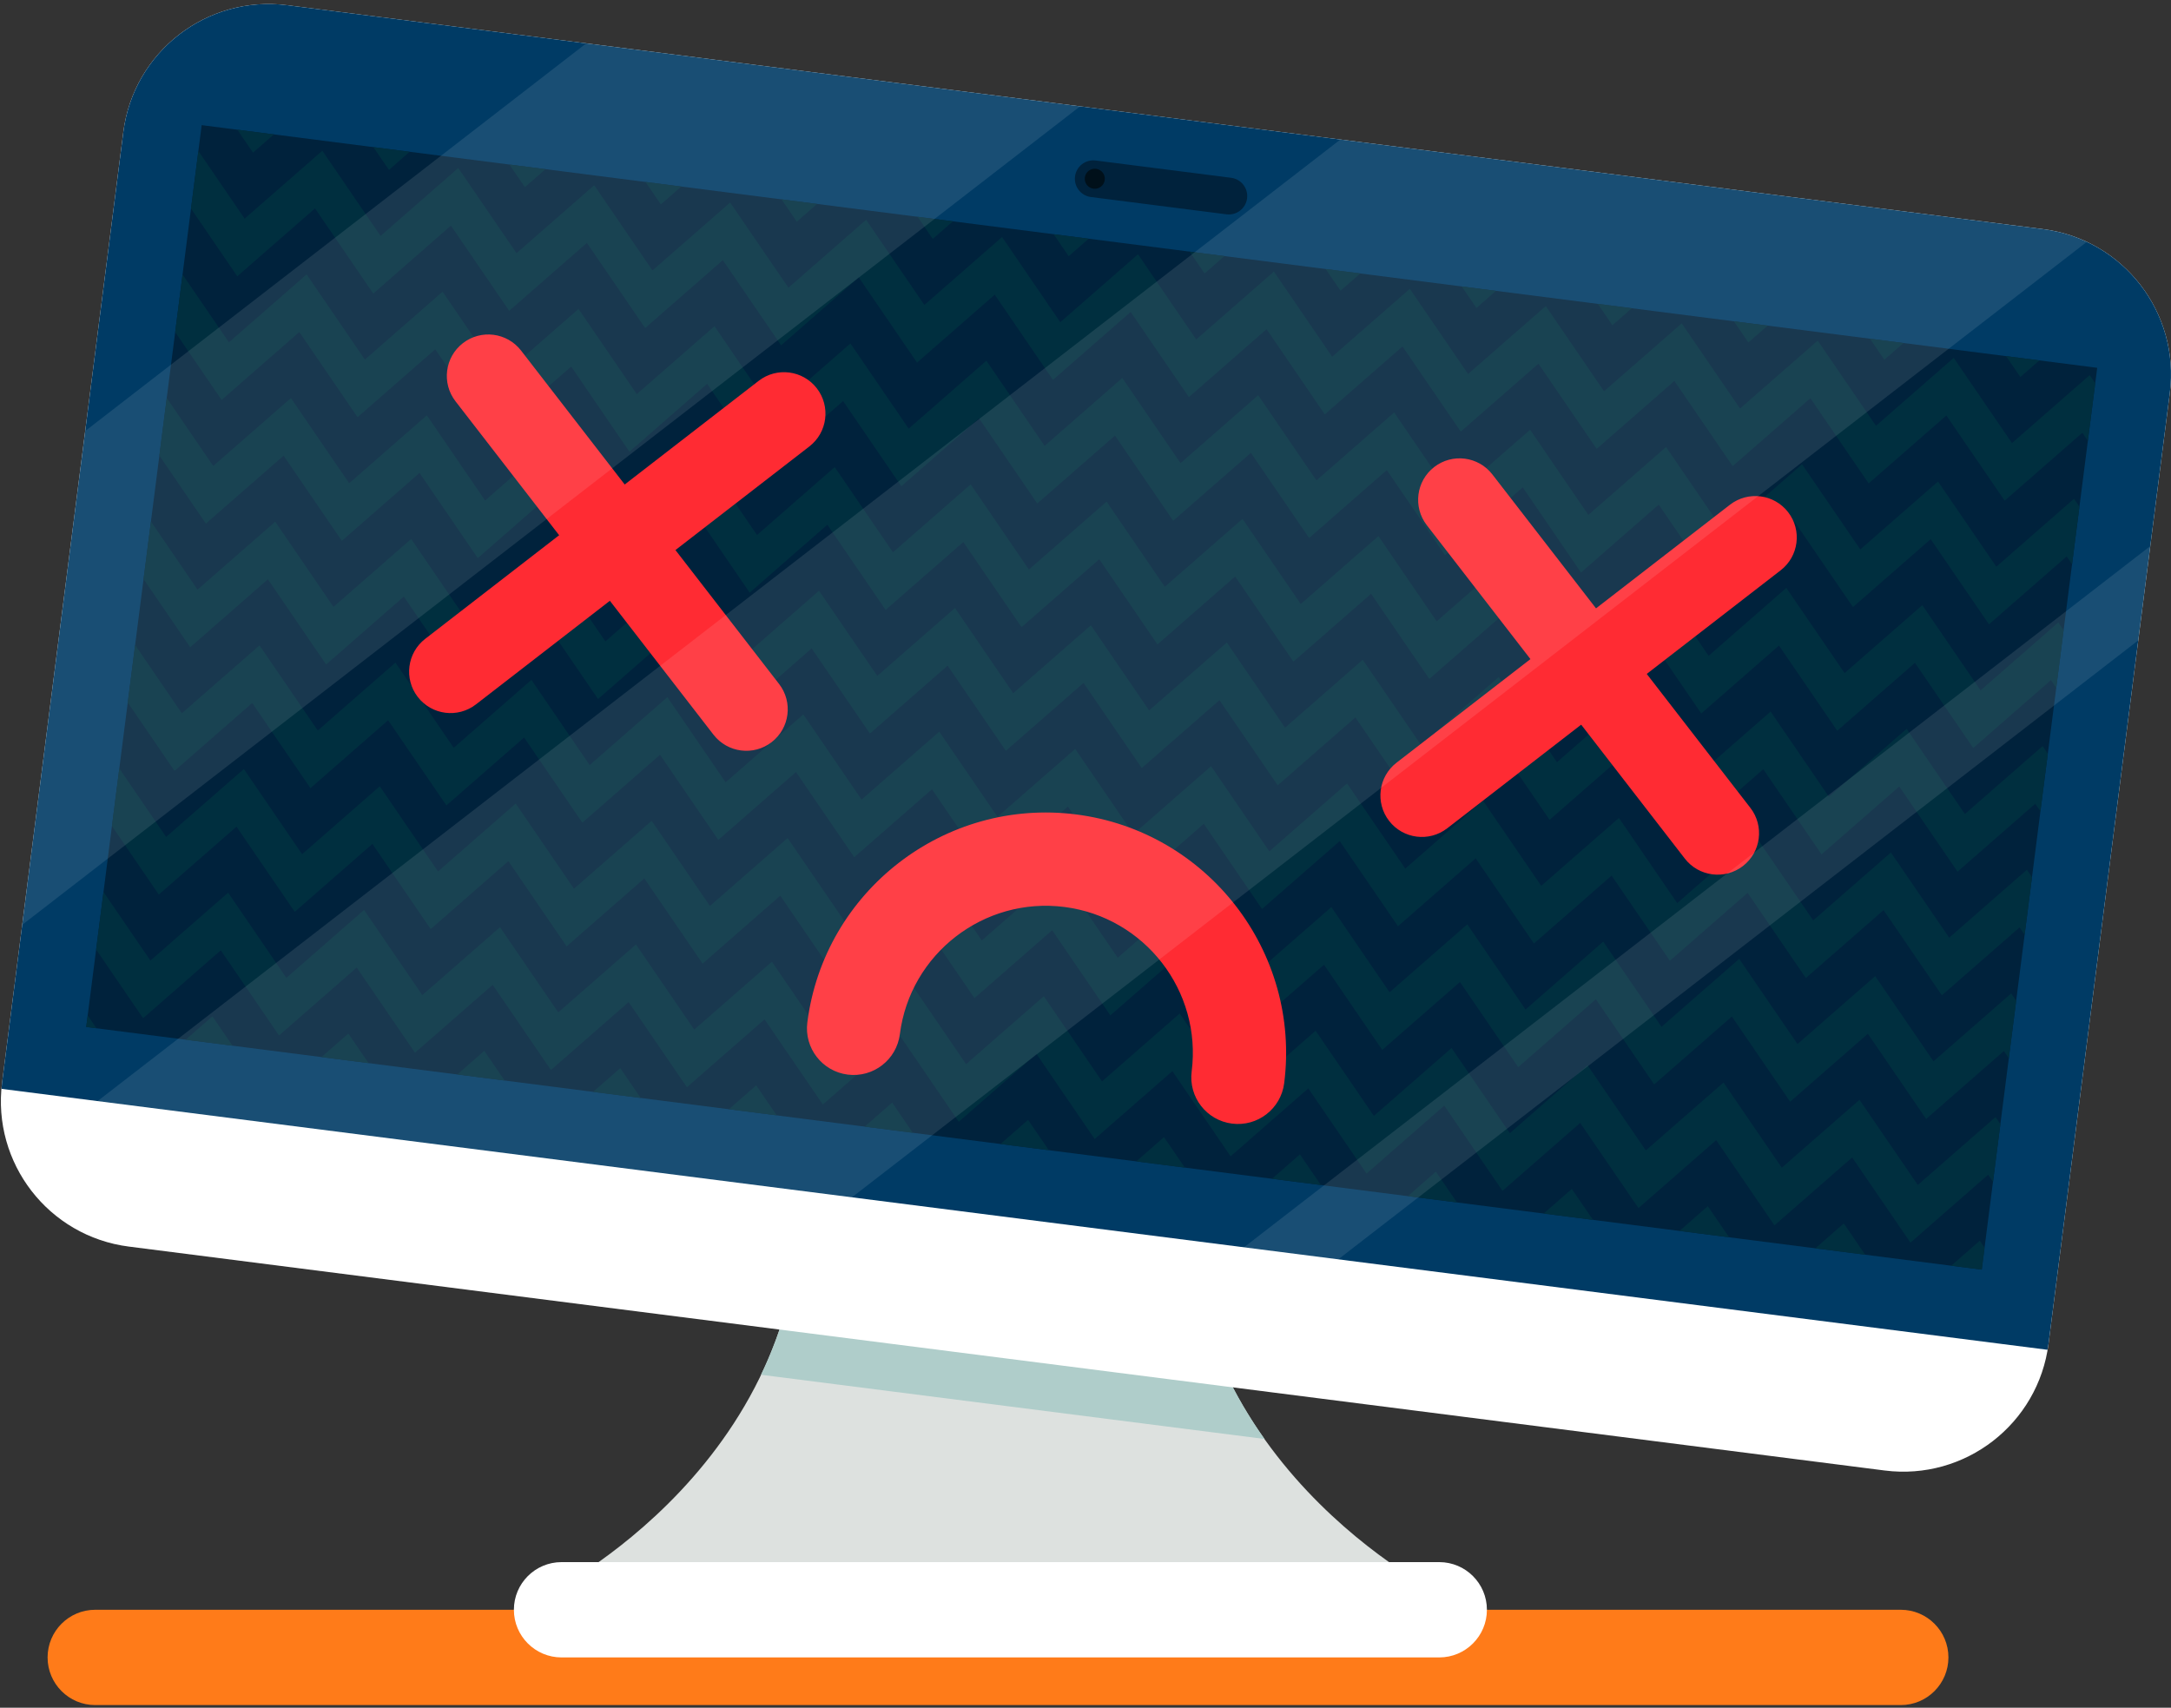 <?xml version="1.0" encoding="iso-8859-1"?>
<!-- Generator: Adobe Illustrator 22.0.1, SVG Export Plug-In . SVG Version: 6.00 Build 0)  -->
<svg version="1.1" id="&#x56FE;&#x5C42;_1" xmlns="http://www.w3.org/2000/svg" xmlns:xlink="http://www.w3.org/1999/xlink" x="0px"
	 y="0px" viewBox="0 0 600 472" style="enable-background:new 0 0 600 472;" xml:space="preserve">
<rect x="0" y="0" width="600" height="472" fill="#333333" stroke="none"/>
<g>
	<g>
		<path style="fill:#DDE1DF;" d="M328.192,323.053l-60.151,8.207l-46.917-8.207c5.26,80.676-70.061,117.593-70.061,117.593H274.66
			h123.597C398.256,440.646,322.938,403.729,328.192,323.053z"/>
		<path style="fill:#AFCDCA;" d="M268.041,331.259l-46.917-8.207c1.451,22.265-3.25,41.178-10.796,56.923l139.158,17.747
			c-13.168-18.543-23.337-43.278-21.294-74.67L268.041,331.259z"/>
		<path style="fill:#FF7B19;" d="M538.486,458.099c0,7.274-5.899,13.173-13.17,13.173H26.321c-7.272,0-13.169-5.899-13.169-13.173
			l0,0c0-7.272,5.897-13.17,13.169-13.17h498.995C532.588,444.929,538.486,450.828,538.486,458.099L538.486,458.099z"/>
		<path style="fill:#FFFFFF;" d="M410.939,444.926c0,7.277-5.901,13.175-13.17,13.175H155.193c-7.272,0-13.169-5.899-13.169-13.175
			l0,0c0-7.269,5.898-13.168,13.169-13.168h242.576C405.038,431.759,410.939,437.657,410.939,444.926L410.939,444.926z"/>
	</g>
	<path style="fill:#FFFFFF;" d="M566.153,371.395c-2.824,22.185-23.102,37.866-45.28,35.042L35.611,344.543
		c-22.182-2.827-37.867-23.1-35.039-45.282L34.087,36.477C36.917,14.298,57.19-1.39,79.369,1.441l485.262,61.89
		c22.18,2.827,37.869,23.103,35.039,45.282L566.153,371.395z"/>
	<path style="fill:#003B65;" d="M564.631,63.331L79.369,1.441C57.19-1.39,36.917,14.298,34.087,36.477L0.572,299.26
		c-0.072,0.565-0.082,1.128-0.13,1.694l565.413,72.115c0.095-0.56,0.225-1.109,0.299-1.674l33.517-262.781
		C602.5,86.433,586.811,66.158,564.631,63.331z"/>
	
		<rect x="175.925" y="-71.381" transform="matrix(0.127 -0.992 0.992 0.127 72.293 467.433)" style="fill:#00223C;" width="251.269" height="528.097"/>
	<g>
		<g>
			<defs>
				
					<rect id="SVGID_1_" x="175.925" y="-71.381" transform="matrix(0.127 -0.992 0.992 0.127 72.293 467.433)" width="251.269" height="528.097"/>
			</defs>
			<clipPath id="SVGID_2_">
				<use xlink:href="#SVGID_1_"  style="overflow:visible;"/>
			</clipPath>
			<path style="clip-path:url(#SVGID_2_);fill:#002F3F;" d="M680.378,346.618l-16.124-23.55l-21.477,18.773l-16.117-23.545
				l-21.482,18.77l-16.105-23.546L567.6,332.293l-16.105-23.546L530.02,327.52l-16.11-23.543l-21.477,18.77l-16.102-23.543
				l-21.48,18.77l-16.107-23.543l-21.472,18.773l-16.1-23.543l-21.475,18.77l-16.095-23.54l-21.472,18.77l-16.095-23.541
				l-21.47,18.77l-16.093-23.538L267,294.122l-16.093-23.543l-21.474,18.773l-16.102-23.543l-21.467,18.773l-16.104-23.543
				l-21.471,18.773l-16.101-23.545l-21.475,18.773l-16.101-23.541l-21.469,18.773l-16.096-23.546l-21.473,18.77l-16.098-23.538
				L4.002,260.731l-16.095-23.545l-21.47,18.77l-16.099-23.538l-21.471,18.77l-16.096-23.541l-21.466,18.77l-16.101-23.541
				l-21.467,18.77l-16.094-23.541l-21.468,18.77l-16.1-23.538l-21.467,18.768l-12.702-18.584l-8.805,6.019l19.484,28.504
				l21.466-18.775l16.101,23.543l21.469-18.773l16.091,23.543l21.469-18.775l16.1,23.543l21.469-18.773l16.095,23.545l21.471-18.773
				l16.097,23.54l21.47-18.773L1.98,276.662l21.471-18.77l16.097,23.541l21.472-18.775l16.098,23.545l21.469-18.775l16.102,23.543
				l21.474-18.773l16.1,23.545l21.474-18.773l16.102,23.543l21.469-18.775l16.101,23.545l21.474-18.77l16.091,23.541l21.475-18.77
				l16.085,23.54l21.475-18.77l16.097,23.543l21.472-18.775l16.093,23.541l21.477-18.77l16.1,23.543l21.472-18.773l16.105,23.543
				l21.477-18.773l16.105,23.545l21.48-18.77l16.11,23.543l21.472-18.773l16.107,23.545l21.472-18.773l16.105,23.543l21.48-18.775
				l16.117,23.545l21.484-18.77l16.12,23.545l26.01-22.713l-7.012-8.033L680.378,346.618z M684.718,312.44l-16.125-23.55
				l-21.477,18.773l-16.117-23.548l-21.482,18.77l-16.105-23.541l-21.47,18.77l-16.107-23.543l-21.475,18.77l-16.112-23.54
				l-21.477,18.77l-16.102-23.543l-21.477,18.77l-16.107-23.543l-21.472,18.773l-16.098-23.545l-21.477,18.773l-16.095-23.545
				l-21.472,18.77l-16.095-23.538l-21.47,18.77l-16.093-23.541l-21.472,18.77l-16.091-23.538l-21.475,18.773l-16.101-23.545
				l-21.469,18.773l-16.104-23.543l-21.472,18.773l-16.101-23.543l-21.472,18.773l-16.102-23.543l-21.468,18.773l-16.097-23.543
				l-21.474,18.77l-16.097-23.54L8.342,226.553L-7.753,203.01l-21.47,18.77l-16.099-23.543l-21.471,18.773l-16.095-23.541
				l-21.467,18.77l-16.1-23.543l-21.47,18.773l-16.093-23.54l-21.466,18.773l-16.101-23.543l-21.466,18.768l-12.702-18.582
				l-8.806,6.021l19.484,28.499l21.467-18.773l16.1,23.543l21.467-18.773l16.093,23.541l21.469-18.773l16.101,23.543l21.466-18.77
				l16.097,23.538l21.47-18.77l16.099,23.543l21.469-18.77l16.096,23.538l21.474-18.77l16.096,23.541l21.473-18.77l16.096,23.542
				l21.47-18.775l16.101,23.543l21.474-18.77l16.1,23.543l21.472-18.773l16.102,23.543l21.47-18.773l16.102,23.545l21.472-18.77
				l16.093,23.538l21.472-18.77l16.087,23.541l21.475-18.77l16.098,23.538l21.472-18.77l16.095,23.543l21.475-18.773l16.1,23.543
				l21.472-18.773l16.107,23.543l21.475-18.77l16.105,23.543l21.477-18.773l16.11,23.545l21.477-18.773l16.105,23.545l21.472-18.773
				l16.105,23.543l21.482-18.775l16.115,23.548l21.485-18.773l16.12,23.543l26.01-22.713l-7.012-8.033L684.718,312.44z
				 M689.057,278.258l-16.122-23.541l-21.48,18.765l-16.117-23.541l-21.482,18.765l-16.105-23.543l-21.47,18.77l-16.107-23.538
				l-21.477,18.768l-16.11-23.543l-21.475,18.77l-16.105-23.541l-21.477,18.77l-16.107-23.543l-21.47,18.77l-16.1-23.543
				l-21.477,18.773l-16.096-23.541l-21.472,18.77l-16.093-23.541l-21.472,18.773l-16.09-23.543l-21.473,18.77l-16.094-23.538
				l-21.474,18.773l-16.101-23.545l-21.47,18.773l-16.101-23.543l-21.474,18.775l-16.1-23.545l-21.474,18.773l-16.101-23.545
				l-21.47,18.773l-16.098-23.54l-21.472,18.77l-16.098-23.543l-21.471,18.773l-16.096-23.541l-21.47,18.77l-16.099-23.541
				l-21.471,18.77l-16.095-23.541l-21.467,18.77l-16.101-23.54l-21.469,18.77l-16.091-23.538l-21.468,18.77l-16.101-23.543
				l-21.467,18.773l-12.7-18.584l-8.805,6.019l19.482,28.499l21.468-18.775l16.101,23.545l21.467-18.773l16.093,23.54l21.468-18.773
				l16.101,23.541l21.466-18.77l16.096,23.543l21.472-18.775l16.097,23.545l21.47-18.773l16.095,23.538l21.474-18.77l16.096,23.545
				l21.474-18.773l16.096,23.538l21.469-18.77l16.104,23.543l21.472-18.77l16.101,23.54l21.471-18.77l16.104,23.541l21.469-18.77
				l16.102,23.541l21.473-18.77l16.092,23.543l21.473-18.773l16.085,23.543l21.475-18.775l16.095,23.545l21.475-18.773
				l16.095,23.541l21.477-18.77l16.098,23.541l21.472-18.77l16.107,23.543l21.477-18.77l16.102,23.541l21.477-18.77l16.11,23.543
				l21.475-18.77l16.107,23.541l21.472-18.77l16.105,23.543l21.482-18.768l16.117,23.541l21.482-18.768l16.12,23.538l26.01-22.711
				l-7.015-8.033L689.057,278.258z M671.699,414.973l-16.124-23.548l-21.48,18.773l-16.117-23.548l-21.48,18.77l-16.105-23.545
				l-21.472,18.773l-16.107-23.543l-21.475,18.773l-16.107-23.546l-21.477,18.773l-16.105-23.543l-21.48,18.773l-16.102-23.546
				l-21.475,18.773l-16.1-23.546l-21.477,18.775l-16.093-23.548l-21.472,18.773l-16.095-23.541l-21.47,18.773l-16.091-23.543
				l-21.475,18.773l-16.091-23.541l-21.474,18.775l-16.101-23.548l-21.47,18.775l-16.104-23.548l-21.471,18.775l-16.101-23.543
				l-21.472,18.775L91.934,319.85l-21.469,18.775l-16.097-23.543l-21.472,18.773l-16.098-23.546l-21.474,18.775l-16.094-23.543
				l-21.471,18.773l-16.098-23.545l-21.471,18.773l-16.095-23.54l-21.469,18.773l-16.1-23.545l-21.469,18.775l-16.093-23.543
				l-21.467,18.775l-16.101-23.545l-21.466,18.77l-12.702-18.582l-8.805,6.021l19.483,28.499l21.469-18.773l16.1,23.541
				l21.468-18.773l16.091,23.543l21.469-18.773l16.102,23.543l21.466-18.773l16.096,23.541l21.47-18.77l16.099,23.543l21.47-18.773
				L-6.7,345.017l21.471-18.77l16.098,23.541l21.475-18.773l16.096,23.543l21.469-18.773l16.101,23.543l21.474-18.77l16.1,23.541
				l21.474-18.773l16.104,23.545l21.467-18.773l16.102,23.541l21.472-18.768l16.094,23.541l21.472-18.77l16.084,23.538l21.48-18.77
				l16.095,23.541l21.47-18.77l16.095,23.541l21.477-18.773l16.1,23.545l21.47-18.773l16.107,23.543l21.477-18.77l16.107,23.543
				l21.475-18.773l16.11,23.545l21.475-18.773l16.107,23.543l21.472-18.773l16.102,23.545l21.482-18.775l16.117,23.546
				l21.484-18.773l16.117,23.546l26.013-22.716l-7.015-8.03L671.699,414.973z M-167.231-44.15l16.101,23.542l21.466-18.773
				l16.093,23.542l21.467-18.771l16.102,23.541l21.466-18.772L-38.44-6.299l21.471-18.772L-0.87-1.528l21.471-18.773L36.696,3.241
				l21.472-18.77L74.265,8.013L95.74-10.76l16.096,23.542l21.469-18.773l16.102,23.543L170.88-1.22l16.101,23.542l21.472-18.771
				l16.104,23.543l21.467-18.773l16.102,23.543l21.474-18.77l16.093,23.54l21.472-18.77l16.085,23.539l21.477-18.77l16.095,23.542
				l21.472-18.773l16.095,23.542l21.477-18.771l16.097,23.542l21.472-18.771l16.107,23.542l21.477-18.769l16.105,23.542
				l21.477-18.77l16.11,23.541l21.475-18.768l16.105,23.541l21.472-18.77l16.105,23.543l21.482-18.773l16.117,23.546l21.482-18.773
				l16.12,23.546l26.01-22.713l-7.012-8.033l-16.976,14.825l-16.122-23.55l-21.48,18.773l-16.117-23.546l-21.482,18.77
				l-16.105-23.544l-21.47,18.771l-16.107-23.543l-21.475,18.773l-16.11-23.544l-21.475,18.772l-16.105-23.544l-21.48,18.772
				L473.46,21.013l-21.472,18.77L435.89,16.241l-21.477,18.77l-16.095-23.542l-21.472,18.772L360.752,6.699l-21.47,18.771
				L323.19,1.929l-21.475,18.773L285.623-2.841L264.15,15.932L248.049-7.61l-21.47,18.772l-16.102-23.543L189.004,6.391
				l-16.1-23.543L151.43,1.619l-16.102-23.542L113.859-3.151L97.762-26.692L76.289-7.922L60.192-31.463L38.719-12.691L22.623-36.234
				L1.154-17.463l-16.099-23.541l-21.471,18.77l-16.095-23.541L-73.98-27.004l-16.1-23.542l-21.469,18.771l-16.091-23.541
				l-21.469,18.772l-16.1-23.543l-21.468,18.772l-12.701-18.583l-8.804,6.019l19.481,28.501L-167.231-44.15z M676.039,380.793
				l-16.125-23.545l-21.48,18.768l-16.114-23.541l-21.482,18.765l-16.105-23.543l-21.472,18.77l-16.105-23.541l-21.475,18.77
				l-16.11-23.543l-21.477,18.77l-16.105-23.543l-21.475,18.773l-16.11-23.543l-21.472,18.77l-16.1-23.546l-21.477,18.773
				l-16.093-23.541l-21.472,18.773l-16.095-23.545l-21.47,18.775l-16.093-23.543l-21.472,18.773l-16.093-23.543l-21.474,18.773
				l-16.101-23.543l-21.47,18.773l-16.102-23.543l-21.472,18.773l-16.1-23.543l-21.473,18.773l-16.101-23.545l-21.47,18.773
				l-16.098-23.541l-21.472,18.773l-16.097-23.546l-21.472,18.773l-16.096-23.543L-37.9,290.138l-16.099-23.543l-21.471,18.773
				l-16.096-23.545l-21.467,18.773l-16.1-23.541l-21.469,18.773l-16.091-23.543l-21.469,18.773l-16.1-23.543l-21.468,18.773
				l-12.701-18.582l-8.805,6.018l19.484,28.499l21.467-18.775l16.101,23.543l21.466-18.773l16.093,23.543l21.467-18.773
				l16.102,23.538l21.466-18.77l16.096,23.545l21.471-18.775l16.098,23.543l21.471-18.773l16.095,23.541l21.472-18.77l16.096,23.543
				l21.474-18.773l16.097,23.54l21.469-18.77l16.102,23.541l21.472-18.77l16.102,23.543l21.471-18.77l16.104,23.541l21.467-18.77
				l16.103,23.541l21.473-18.77l16.091,23.543l21.475-18.773l16.085,23.54l21.477-18.773l16.095,23.545l21.47-18.773l16.095,23.538
				l21.477-18.77l16.1,23.543l21.472-18.77l16.105,23.54l21.477-18.77l16.105,23.543l21.48-18.77l16.107,23.543l21.475-18.773
				l16.107,23.543l21.472-18.77l16.105,23.543l21.48-18.77l16.117,23.541l21.485-18.768l16.119,23.541l26.01-22.711l-7.015-8.033
				L676.039,380.793z M710.755,107.372L694.63,83.824l-21.477,18.773l-16.117-23.545l-21.482,18.77l-16.105-23.545L597.977,93.05
				l-16.105-23.543L560.397,88.28l-16.11-23.545L522.81,83.506l-16.102-23.543L485.23,78.736l-16.107-23.545l-21.475,18.77
				L431.55,50.418l-21.477,18.773l-16.095-23.544l-21.472,18.772L356.41,40.876L334.943,59.65L318.85,36.107L297.375,54.88
				l-16.091-23.542L259.81,50.109l-16.101-23.542l-21.47,18.773l-16.104-23.543L184.664,40.57l-16.101-23.544l-21.472,18.773
				l-16.102-23.544L109.52,31.028L93.422,7.484l-21.473,18.77L55.852,2.714L34.378,21.486L18.285-2.057L-3.186,16.715L-19.284-6.826
				l-21.471,18.77L-56.85-11.597L-78.319,7.174l-16.1-23.542l-21.469,18.771l-16.093-23.54l-21.466,18.772l-16.101-23.542
				l-21.467,18.772l-12.702-18.582l-8.805,6.017l19.483,28.502l21.469-18.774l16.1,23.544l21.468-18.774l16.091,23.543l21.47-18.774
				l16.101,23.542l21.466-18.772l16.096,23.543l21.47-18.774L-5.21,32.651l21.47-18.774l16.096,23.542l21.471-18.771l16.097,23.544
				L91.4,23.416l16.096,23.543l21.469-18.773l16.101,23.546l21.475-18.775l16.1,23.543l21.472-18.771l16.102,23.544l21.469-18.774
				l16.102,23.544l21.474-18.771l16.093,23.544l21.472-18.775l16.085,23.543l21.477-18.773l16.095,23.543l21.472-18.773
				l16.095,23.54l21.475-18.773l16.1,23.545l21.472-18.773l16.107,23.543l21.477-18.77l16.105,23.541l21.477-18.77l16.11,23.543
				l21.475-18.77l16.105,23.541l21.472-18.77l16.105,23.543l21.482-18.773l16.115,23.545l21.485-18.773l16.122,23.543l26.008-22.711
				l-7.012-8.033L710.755,107.372z M706.415,141.55l-16.125-23.545l-21.48,18.773l-16.115-23.548L631.213,132l-16.105-23.543
				l-21.472,18.773l-16.105-23.545l-21.475,18.773l-16.11-23.545l-21.477,18.773l-16.105-23.543l-21.475,18.77l-16.107-23.545
				l-21.472,18.77l-16.1-23.541l-21.477,18.77l-16.095-23.543l-21.472,18.771l-16.095-23.54l-21.47,18.773l-16.09-23.543
				l-21.475,18.773l-16.091-23.543l-21.474,18.773l-16.102-23.543l-21.467,18.773l-16.104-23.543l-21.474,18.773l-16.1-23.545
				L142.75,69.974l-16.101-23.543L105.18,65.206L89.084,41.662L67.609,60.433L51.513,36.891L30.04,55.663L13.945,32.121
				L-7.526,50.892L-23.625,27.35l-21.47,18.773L-61.191,22.58l-21.466,18.774l-16.101-23.545l-21.469,18.775L-136.32,13.04
				l-21.467,18.775l-16.1-23.544l-21.469,18.773l-12.7-18.582l-8.805,6.015l19.482,28.503l21.468-18.774l16.101,23.544
				l21.467-18.774l16.091,23.542l21.47-18.773l16.1,23.543l21.468-18.773l16.095,23.543l21.472-18.773l16.098,23.543l21.47-18.773
				l16.096,23.541l21.471-18.77l16.097,23.543L87.06,57.594l16.097,23.543l21.468-18.773l16.102,23.543l21.475-18.773l16.1,23.543
				l21.472-18.773l16.102,23.545l21.47-18.773l16.101,23.543l21.473-18.77l16.091,23.543l21.474-18.773l16.085,23.541l21.477-18.77
				l16.095,23.541l21.472-18.773l16.093,23.541l21.477-18.77l16.1,23.541l21.472-18.773l16.107,23.543l21.477-18.77l16.105,23.541
				l21.477-18.768l16.11,23.543l21.472-18.77l16.107,23.541l21.472-18.77l16.105,23.543l21.48-18.773l16.117,23.548l21.487-18.773
				l16.119,23.543l26.008-22.716l-7.012-8.033L706.415,141.55z M702.076,175.73l-16.122-23.548l-21.482,18.77l-16.114-23.545
				l-21.482,18.768l-16.105-23.543l-21.472,18.773l-16.107-23.546l-21.472,18.773l-16.11-23.543l-21.477,18.773l-16.105-23.545
				l-21.475,18.773l-16.107-23.543l-21.472,18.773l-16.1-23.545l-21.48,18.773l-16.09-23.545l-21.475,18.775l-16.095-23.545
				l-21.47,18.775l-16.09-23.545L288.7,123.236l-16.093-23.541l-21.475,18.775l-16.101-23.545l-21.469,18.773l-16.102-23.54
				l-21.474,18.773l-16.1-23.545l-21.474,18.773l-16.101-23.543l-21.469,18.773L84.743,75.84L63.271,94.61L47.172,71.07
				L25.701,89.843L9.604,66.297L-11.865,85.07l-16.1-23.538l-21.471,18.77L-65.53,56.757L-86.998,75.53l-16.1-23.543l-21.47,18.773
				l-16.091-23.541l-21.467,18.773l-16.1-23.543l-21.467,18.77l-12.702-18.582l-8.805,6.016l19.484,28.502l21.466-18.773
				l16.1,23.543l21.468-18.77l16.093,23.538l21.467-18.77l16.101,23.541l21.466-18.77l16.098,23.54l21.471-18.77l16.097,23.541
				l21.47-18.77l16.095,23.541L45.15,87.001l16.096,23.543L82.72,91.772l16.096,23.543l21.47-18.773l16.102,23.543l21.472-18.773
				l16.101,23.545l21.471-18.773l16.105,23.541l21.469-18.773l16.102,23.546l21.474-18.77l16.091,23.538l21.474-18.77l16.085,23.54
				l21.477-18.77l16.095,23.541l21.47-18.77l16.095,23.541l21.477-18.773l16.1,23.543l21.475-18.773l16.105,23.543l21.477-18.77
				l16.105,23.543l21.477-18.77l16.107,23.54l21.475-18.77l16.107,23.543l21.472-18.77l16.102,23.541l21.485-18.77l16.115,23.545
				l21.487-18.77l16.12,23.54l26.008-22.711l-7.015-8.035L702.076,175.73z M697.739,209.905l-16.124-23.548l-21.48,18.773
				l-16.117-23.546l-21.48,18.77l-16.105-23.546l-21.475,18.773l-16.107-23.546l-21.475,18.775l-16.107-23.546l-21.477,18.773
				l-16.105-23.546l-21.477,18.773l-16.105-23.543l-21.472,18.773l-16.1-23.545l-21.477,18.773l-16.093-23.545l-21.475,18.773
				l-16.095-23.543l-21.47,18.773l-16.09-23.54l-21.475,18.773l-16.091-23.543l-21.475,18.775l-16.101-23.543l-21.469,18.773
				l-16.104-23.545l-21.471,18.773l-16.101-23.543l-21.474,18.775L117.97,114.79l-21.467,18.773L80.405,110.02l-21.474,18.77
				l-16.096-23.541L21.36,124.02L5.265,100.475l-21.47,18.773l-16.097-23.54l-21.471,18.77L-69.87,90.934l-21.467,18.773
				l-16.1-23.541l-21.469,18.773l-16.093-23.546l-21.467,18.775l-16.101-23.543l-21.466,18.77l-12.703-18.582l-8.804,6.019
				l19.482,28.499l21.468-18.77l16.101,23.541l21.467-18.773l16.091,23.543l21.469-18.773l16.102,23.538l21.466-18.768
				l16.096,23.541l21.47-18.77l16.099,23.541l21.469-18.77l16.098,23.538l21.471-18.768l16.097,23.538l21.474-18.77l16.097,23.541
				l21.469-18.77l16.101,23.541l21.473-18.77l16.101,23.541l21.472-18.77l16.102,23.541l21.469-18.77l16.102,23.543l21.472-18.768
				l16.092,23.541l21.474-18.773l16.085,23.541l21.477-18.77l16.095,23.541l21.47-18.77l16.098,23.538l21.477-18.77l16.1,23.543
				l21.47-18.77l16.107,23.54l21.477-18.77l16.105,23.543l21.475-18.77l16.11,23.541l21.475-18.77l16.107,23.543l21.472-18.77
				l16.102,23.541l21.485-18.773l16.117,23.548l21.485-18.773l16.117,23.545l26.01-22.713l-7.015-8.033L697.739,209.905z
				 M693.399,244.083l-16.125-23.548l-21.48,18.77l-16.117-23.543l-21.482,18.77l-16.102-23.543l-21.472,18.77l-16.11-23.541
				l-21.475,18.77l-16.107-23.543l-21.477,18.768l-16.105-23.538l-21.477,18.768L451.763,191.9l-21.47,18.77l-16.1-23.543
				l-21.477,18.77l-16.095-23.541l-21.47,18.77l-16.098-23.541l-21.47,18.77l-16.093-23.538l-21.472,18.77l-16.093-23.543
				l-21.472,18.773l-16.103-23.541l-21.469,18.773l-16.104-23.545l-21.472,18.773l-16.1-23.543l-21.473,18.773l-16.101-23.543
				l-21.47,18.773l-16.096-23.543l-21.474,18.77l-16.097-23.539l-21.473,18.773L0.925,134.655l-21.47,18.77l-16.099-23.541
				l-21.47,18.77l-16.097-23.54l-21.466,18.773l-16.101-23.543l-21.467,18.77l-16.093-23.541l-21.469,18.77l-16.1-23.538
				l-21.468,18.768l-12.701-18.582l-8.804,6.016l19.482,28.504l21.467-18.773l16.101,23.538l21.468-18.77l16.091,23.54l21.469-18.77
				l16.101,23.538l21.467-18.77l16.095,23.543l21.471-18.77l16.099,23.538l21.47-18.77l16.096,23.54l21.471-18.768l16.098,23.538
				l21.473-18.773l16.098,23.543l21.467-18.77l16.102,23.541l21.475-18.77l16.1,23.541l21.472-18.77l16.102,23.543l21.469-18.77
				l16.102,23.538l21.472-18.768l16.093,23.543l21.474-18.77l16.085,23.536l21.477-18.768l16.093,23.541l21.472-18.77l16.097,23.536
				l21.477-18.768l16.098,23.541l21.472-18.77l16.107,23.541l21.477-18.77l16.102,23.543l21.477-18.768l16.11,23.543l21.475-18.77
				l16.107,23.541l21.472-18.77l16.105,23.543l21.482-18.773l16.117,23.543l21.485-18.77l16.117,23.546l26.008-22.716l-7.012-8.033
				L693.399,244.083z"/>
		</g>
	</g>
	<g>
		<g>
			<path style="fill:#FF2B33;" d="M131.532,194.696c-5.003,3.869-12.199,2.952-16.069-2.054l0,0c-3.872-5-2.953-12.196,2.047-16.068
				l92.16-71.31c5.003-3.872,12.199-2.954,16.069,2.054l0,0c3.872,5,2.954,12.196-2.047,16.071L131.532,194.696z"/>
			<path style="fill:#FF2B33;" d="M215.316,189.049c3.871,5.005,2.953,12.201-2.052,16.073l0,0
				c-5.002,3.87-12.197,2.949-16.07-2.051l-71.309-92.16c-3.87-5-2.952-12.196,2.049-16.068l0,0
				c5.006-3.874,12.201-2.954,16.072,2.049L215.316,189.049z"/>
		</g>
		<g>
			<path style="fill:#FF2B33;" d="M399.969,228.935c-5,3.869-12.196,2.952-16.068-2.053l0,0c-3.872-5.001-2.954-12.196,2.046-16.068
				l92.16-71.307c5.008-3.874,12.201-2.957,16.071,2.046l0,0c3.874,5.008,2.956,12.201-2.051,16.073L399.969,228.935z"/>
			<path style="fill:#FF2B33;" d="M483.754,223.288c3.872,5.003,2.957,12.199-2.051,16.071l0,0
				c-5.003,3.869-12.196,2.949-16.068-2.049l-71.312-92.16c-3.87-5.005-2.949-12.201,2.051-16.071l0,0
				c5.005-3.869,12.201-2.957,16.071,2.049L483.754,223.288z"/>
		</g>
	</g>
	<g>
		<path style="fill:#FF2B33;" d="M340.494,310.558c-7.063-0.901-12.054-7.35-11.154-14.416
			c2.834-22.231-12.945-42.631-35.184-45.466c-22.234-2.834-42.629,12.945-45.464,35.181c-0.901,7.061-7.355,12.057-14.416,11.154
			c-7.059-0.901-12.053-7.352-11.152-14.414c4.633-36.334,37.963-62.121,74.296-57.49c36.334,4.638,62.121,37.964,57.488,74.295
			C354.007,306.466,347.553,311.459,340.494,310.558z"/>
	</g>
	<path style="fill:#00223C;" d="M344.657,54.831c-0.36,2.79-2.905,4.758-5.693,4.406l-37.455-4.778
		c-2.788-0.357-4.758-2.903-4.406-5.693l0,0c0.357-2.788,2.905-4.758,5.693-4.404l37.453,4.779
		C343.039,49.495,345.01,52.04,344.657,54.831L344.657,54.831z"/>
	<path style="fill:#00101A;" d="M299.815,49.054c-0.193,1.522,0.879,2.908,2.399,3.101s2.908-0.879,3.104-2.401
		c0.193-1.518-0.881-2.905-2.401-3.1C301.397,46.46,300.006,47.535,299.815,49.054z"/>
	<g style="opacity:0.1;">
		<polygon style="fill:#FFFFFF;" points="23.546,119.135 6.139,255.616 298.509,29.388 162.027,11.981 		"/>
		<path style="fill:#FFFFFF;" d="M576.729,66.858c-3.735-1.752-7.788-2.976-12.098-3.527L370.442,38.563L4.26,321.905
			c5.753,11.939,17.221,20.836,31.35,22.638L192.066,364.5L576.729,66.858z"/>
		<polygon style="fill:#FFFFFF;" points="590.947,177 594.271,150.936 300.413,378.316 326.477,381.64 		"/>
	</g>
	<path style="fill:none;stroke:#FFFFFF;stroke-miterlimit:10;" d="M405.234-106.375"/>
</g>
</svg>
